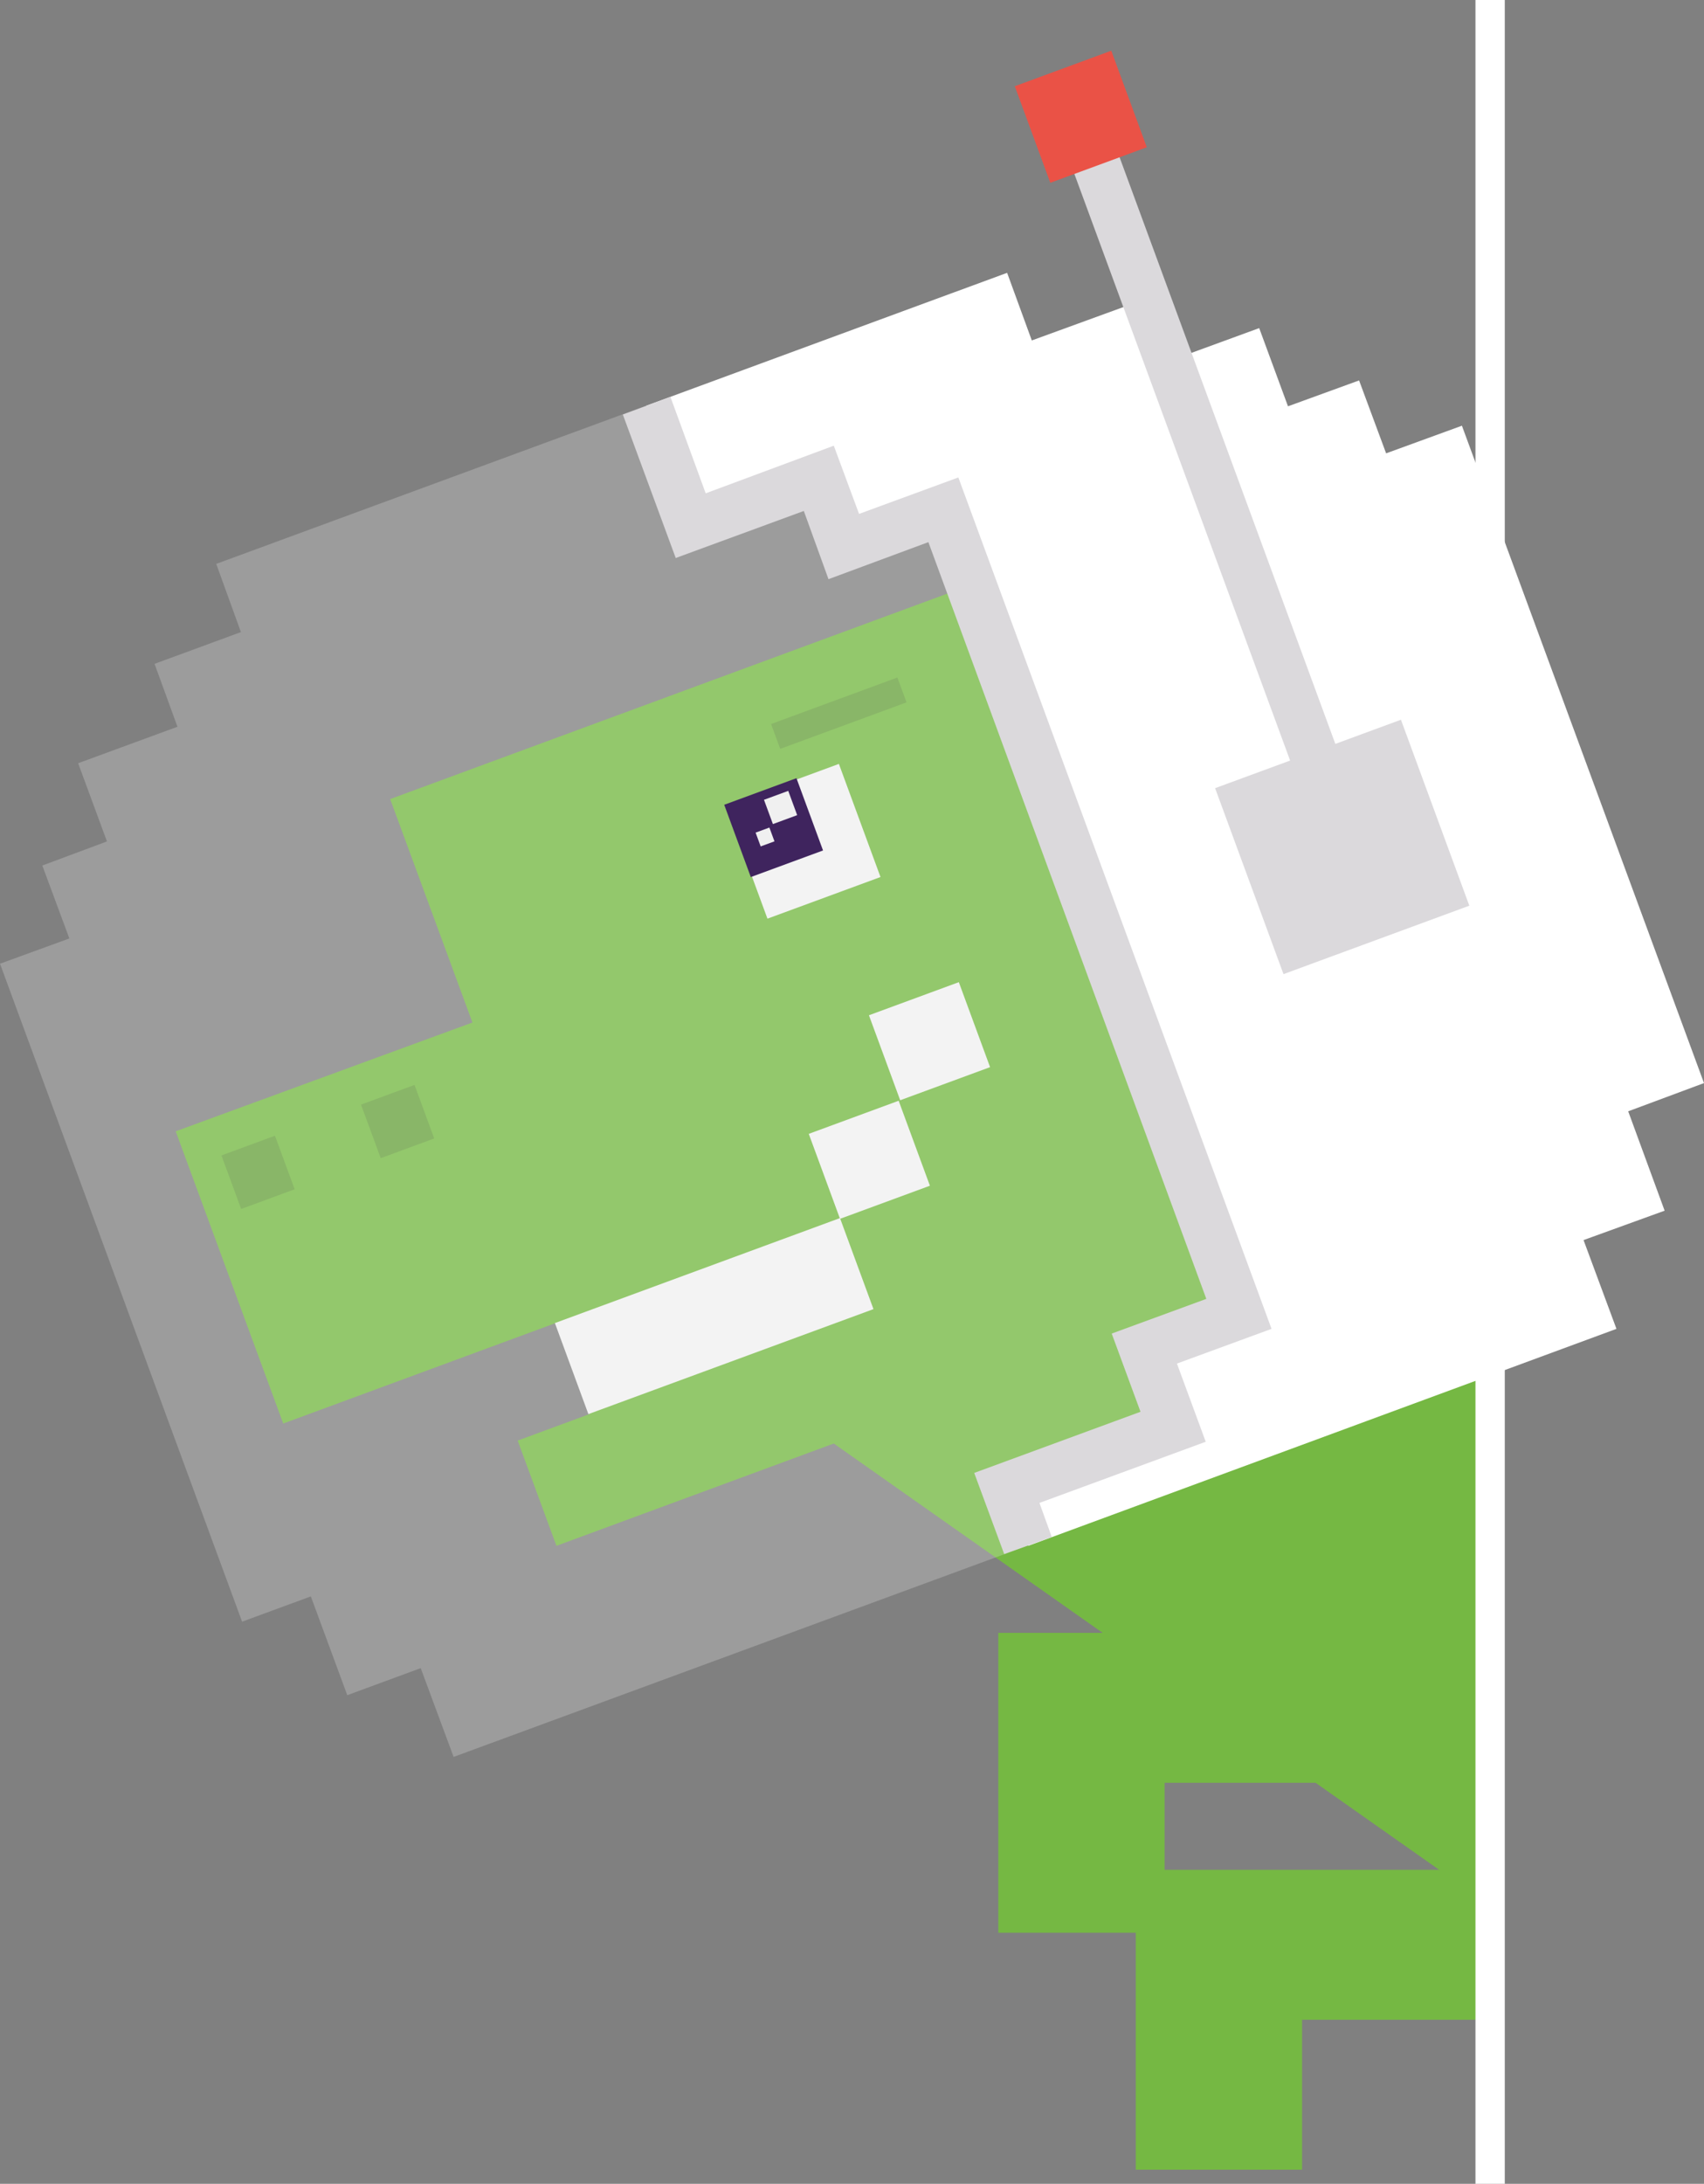 <svg xmlns="http://www.w3.org/2000/svg" width="290" height="371.4"><rect width="100%" height="100%" fill="#808080" stroke="none"/><style>.st0{fill:#75b843}.st1{fill:#f0f0f0}.st3{opacity:.15;fill:#1d1e1c}.st5{fill:#dbd9dc}</style><g id="XMLID_1_"><path id="XMLID_5_" class="st0" d="M230.1 277.7h-60.2v51h28.3v-25.5h31.9z"/><g id="XMLID_3_"><g id="XMLID_4_"><path class="st0" d="M141.9 245.5l-47.2 17.4-6.6-17.9 12.2-4.5-5.7-15.5-46.4 17.1-18.3-49.7 50.5-18.5-14-38 98.5-36.3 13.7 37.2 15.4-5.7 23.1 62.7 17.1-6.3 7.2 19.5 12.2-4.4v121.5z"/><path transform="scale(-1) rotate(-20.205 -802.92 767.334)" class="st1" d="M126.5 132.8H147v20.5h-20.5z"/><path transform="scale(-1) rotate(-20.205 -1107.152 830.688)" class="st1" d="M139.9 189.6h16.3V205h-16.3z"/><path transform="scale(-1) rotate(-20.205 -993.94 887.75)" class="st1" d="M150 169.4h16.3v15.4H150z"/><path transform="scale(-1) rotate(-20.205 -1256.585 682.254)" class="st1" d="M95.7 215.7h51.7v16.5H95.7z"/></g><path fill="#fff" d="M110 69l61.4-22.6 4.2 11.5 16.2-5.9 3.9 10.6 18.6-6.8 4.9 13.3 12.1-4.4 4.6 12.4 12.9-4.7L290 184.2l-12.9 4.8 6.2 16.9-13.8 5 5.6 15.1L175 262.9l-3.6-9.8 28.2-10.4-4.9-13.3 16.2-6-50.3-136.7-17 6.2-4.3-11.5-21.8 8z"/><path transform="scale(-1) rotate(-20.205 -1070.344 379.42)" class="st3" d="M62.7 185.8h9.7v9.7h-9.7z"/><path transform="scale(-1) rotate(-20.205 -1119.215 246.615)" class="st3" d="M39.1 194.6h9.7v9.7h-9.7z"/><path transform="scale(-1) rotate(-20.205 -680.92 801.233)" class="st3" d="M131.3 119.1h22.9v4.5h-22.9z"/><path opacity=".22" fill="#fff" d="M162.7 49.6L36.8 95.9l4.2 11.6-14.7 5.4 3.9 10.7-16.9 6.2 4.9 13.3-11 4.1 4.6 12.4L0 163.9l41.2 111.9 11.7-4.3 6.2 16.8 12.5-4.6 5.6 15.1 153.6-56.5"/><path class="st5" d="M170.9 264.3l8.1-2.9-2.1-5.8 28.3-10.4-4.9-13.3 16.1-5.9-53.3-144.8-16.9 6.2-4.3-11.6-21.8 8.1-6-16.4-8.1 3 9 24.4 21.8-8 4.2 11.6 17-6.3 47.3 128.7-16.1 5.9 4.9 13.3-28.3 10.4z"/><path transform="scale(-1) rotate(-20.205 -808.442 1282.136)" class="st5" d="M211.6 127.2h33.7v33.7h-33.7z"/><path transform="scale(-1) rotate(-20.205 -450.738 1155.58)" class="st5" d="M201.8 23.9h8.2v112.8h-8.2z"/><path transform="scale(-1) rotate(-20.205 -111.19 1032.06)" fill="#ea5246" d="M175.1 11h17.5v17.5h-17.5z"/><path transform="scale(-1) rotate(-20.205 -790.211 739.254)" fill="#3f245e" d="M125.2 134.3h13.1v13.1h-13.1z"/><path transform="scale(-1) rotate(-20.205 -770.65 745.74)" class="st1" d="M130.7 135.1h4.4v4.4h-4.4z"/><path transform="scale(-1) rotate(-20.205 -798.63 730.845)" class="st1" d="M129 141h2.5v2.5H129z"/></g><path id="XMLID_2_" class="st0" d="M253.6 318h-60.3v51h28.3v-25.5h32z"/></g><path fill="none" stroke="#fff" stroke-width="4.988" stroke-miterlimit="10" d="M253.6 0v371.4"/></svg>